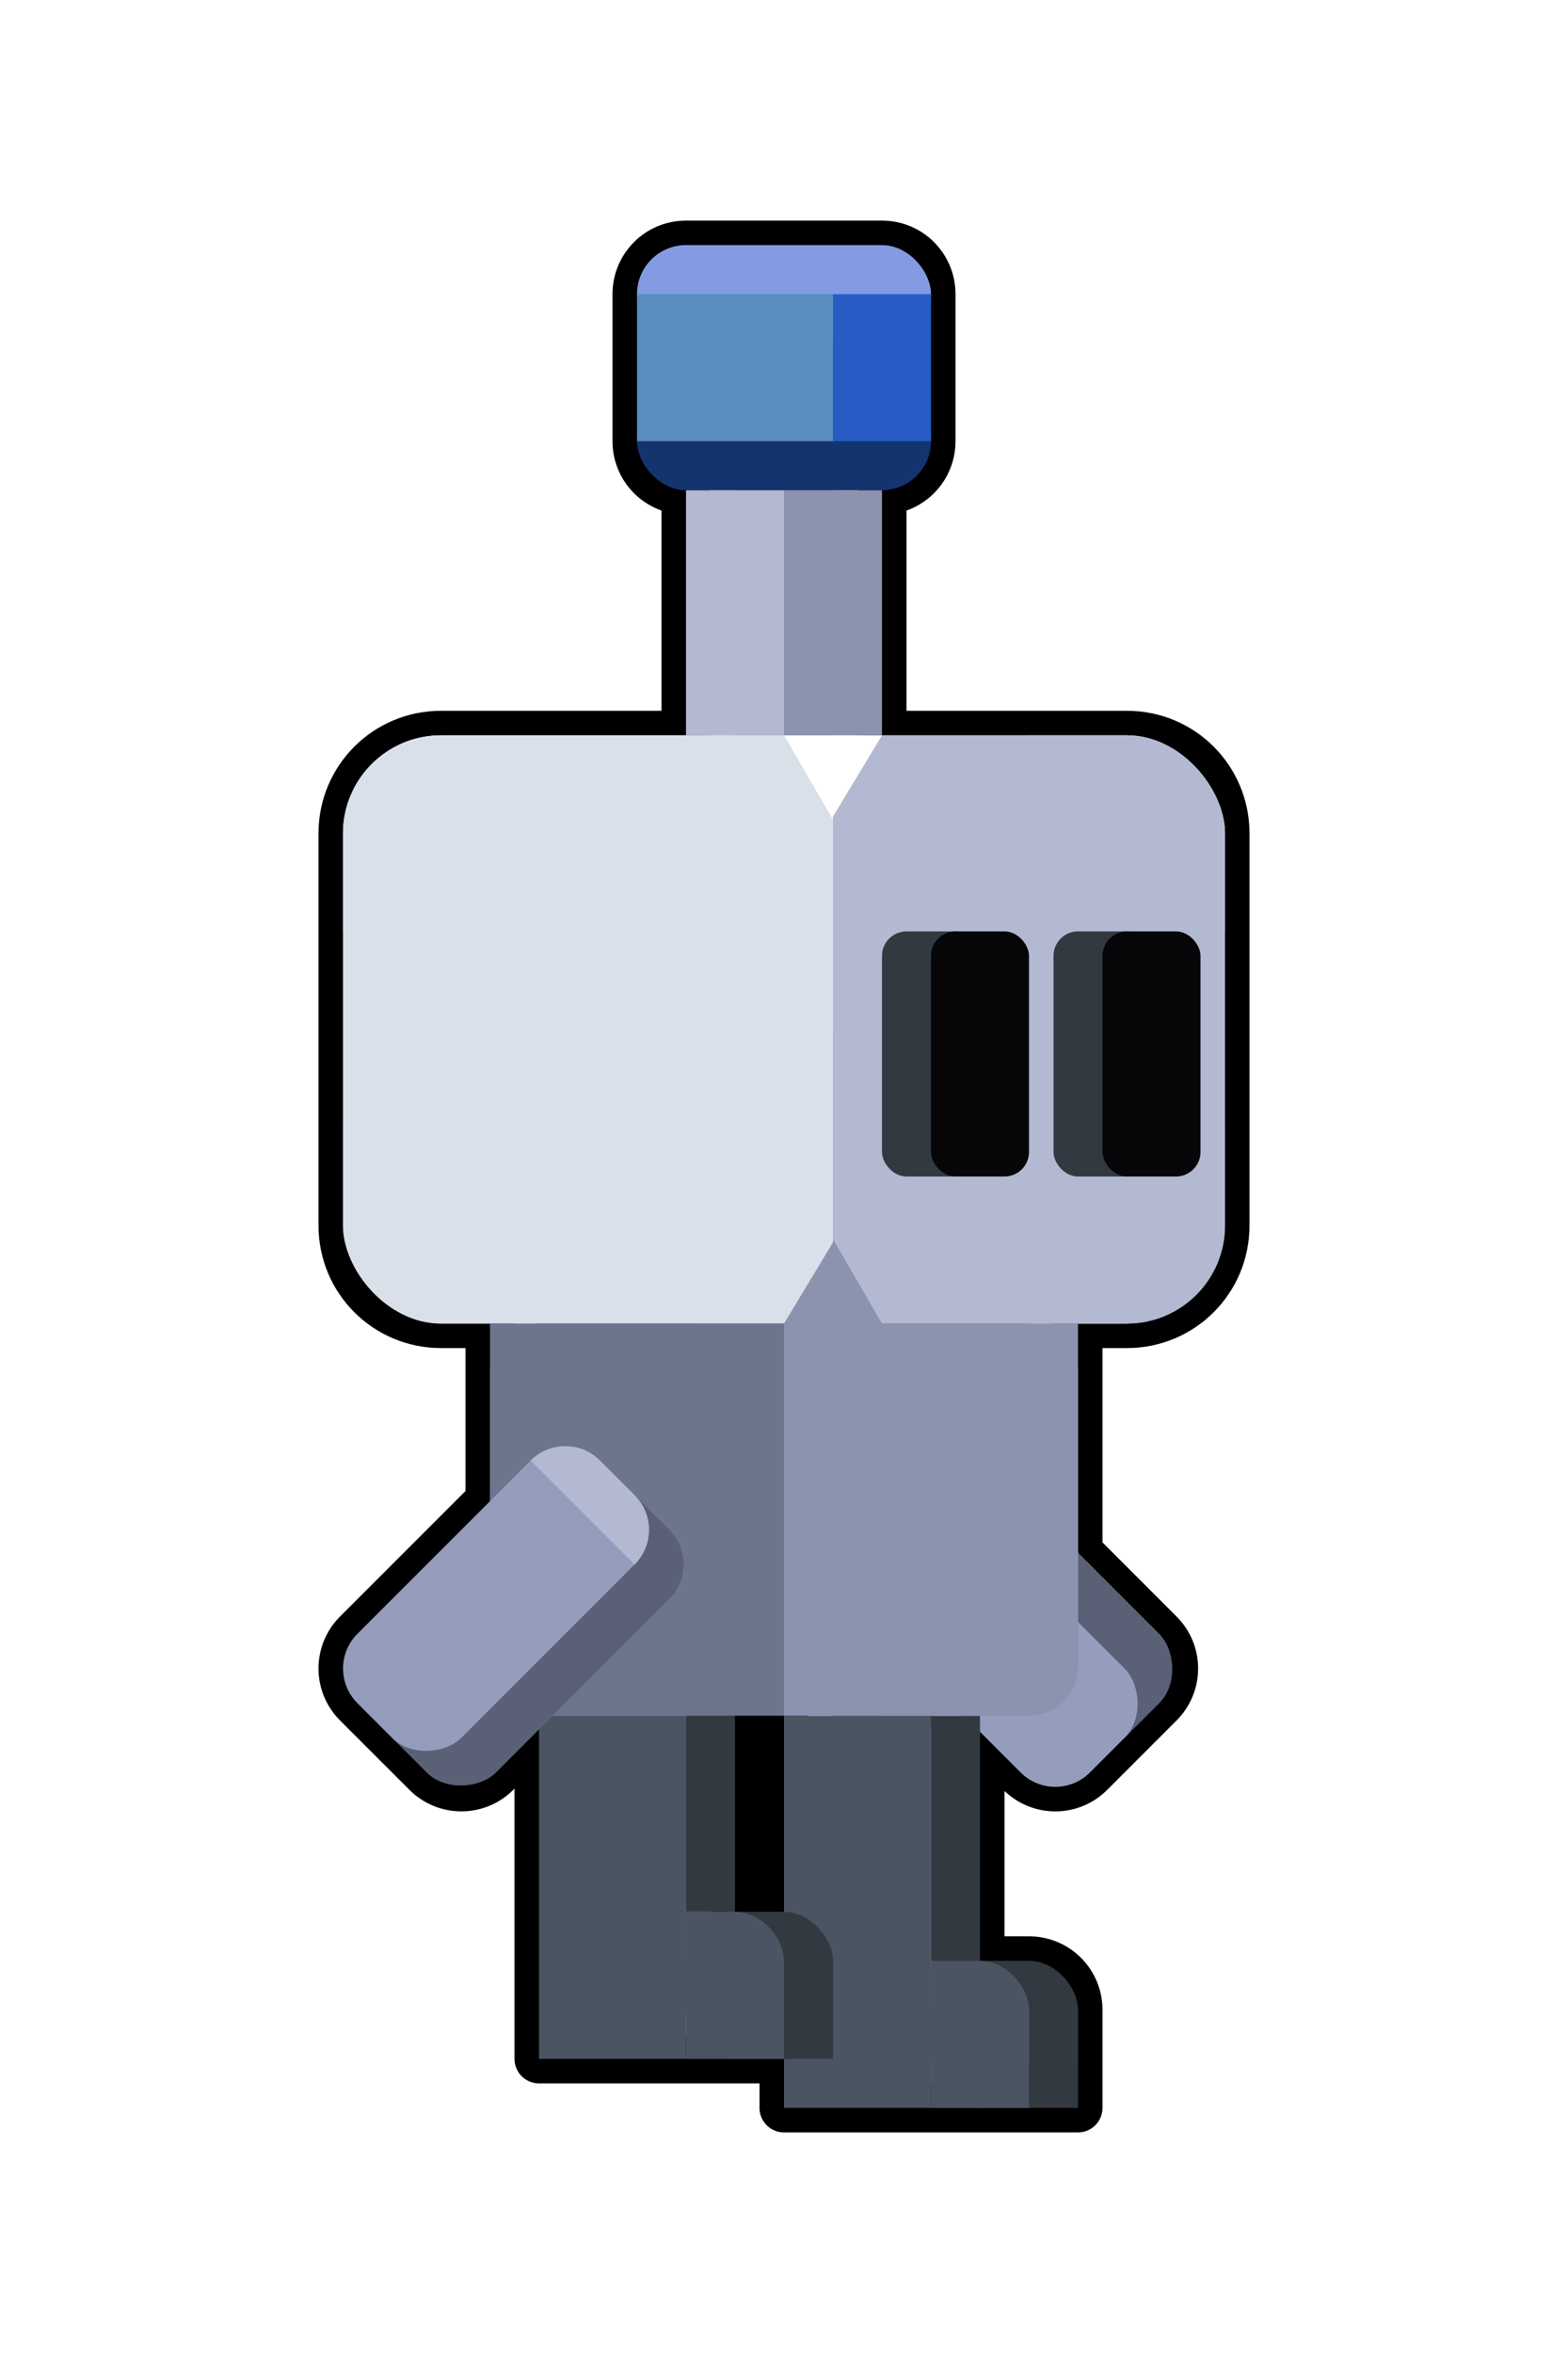 <?xml version="1.0" encoding="UTF-8" standalone="no"?>
<!-- Created with Inkscape (http://www.inkscape.org/) -->

<svg
   width="256"
   height="384"
   viewBox="0 0 256 384"
   version="1.1"
   id="svg5"
   inkscape:version="1.2.1 (9c6d41e410, 2022-07-14, custom)"
   sodipodi:docname="robot_hd_walk2_processed.svg"
   xmlns:inkscape="http://www.inkscape.org/namespaces/inkscape"
   xmlns:sodipodi="http://sodipodi.sourceforge.net/DTD/sodipodi-0.dtd"
   xmlns="http://www.w3.org/2000/svg"
   xmlns:svg="http://www.w3.org/2000/svg">
  <sodipodi:namedview
     id="namedview7"
     pagecolor="#505050"
     bordercolor="#eeeeee"
     borderopacity="1"
     inkscape:pageshadow="0"
     inkscape:pageopacity="0"
     inkscape:pagecheckerboard="0"
     inkscape:document-units="px"
     showgrid="false"
     units="px"
     width="1000px"
     scale-x="1"
     inkscape:zoom="1"
     inkscape:cx="170"
     inkscape:cy="151.5"
     inkscape:window-width="948"
     inkscape:window-height="989"
     inkscape:window-x="964"
     inkscape:window-y="38"
     inkscape:window-maximized="0"
     inkscape:current-layer="g7277"
     inkscape:showpageshadow="0"
     inkscape:deskcolor="#505050" />
  <defs
     id="defs2">
    <filter
       style="color-interpolation-filters:sRGB;"
       inkscape:label="Drop Shadow"
       id="filter8031"
       x="-0.267"
       y="-0.126"
       width="1.533"
       height="1.253">
      <feFlood
         flood-opacity="1"
         flood-color="rgb(0,0,0)"
         result="flood"
         id="feFlood8021" />
      <feComposite
         in="flood"
         in2="SourceGraphic"
         operator="in"
         result="composite1"
         id="feComposite8023" />
      <feGaussianBlur
         in="composite1"
         stdDeviation="16"
         result="blur"
         id="feGaussianBlur8025" />
      <feOffset
         dx="0"
         dy="0"
         result="offset"
         id="feOffset8027" />
      <feComposite
         in="SourceGraphic"
         in2="offset"
         operator="over"
         result="composite2"
         id="feComposite8029" />
    </filter>
  </defs>
  <g
     inkscape:label="Shadow"
     inkscape:groupmode="layer"
     id="g7277">
    <path
       id="path7275"
       style="fill:#5a6075;stroke-width:64;stroke-linecap:round;stroke-linejoin:round;paint-order:markers fill stroke;filter:url(#filter8031)"
       d="m 112,40 c -4.432,-7e-6 -8,3.568 -8,8 v 24 c 0,4.432 3.568,8 8,8 V 120 H 72 c -8.864,0 -16,7.136 -16,16 v 16 32 16 c 0,8.864 7.136,16 16,16 h 8 v 8 20.984 l -21.65,21.65 c -3.134,3.134 -3.134,8.181 0,11.314 l 5.658,5.656 5.656,5.656 c 3.134,3.134 8.181,3.134 11.314,0 L 88,282.24 V 336 h 24 8 8 v 8 h 24 24 v -16 c 0,-4.432 -3.568,-8 -8,-8 h -8 v -37.373 l 6.635,6.635 c 3.134,3.134 8.181,3.134 11.314,0 l 5.656,-5.656 5.656,-5.656 c 3.134,-3.134 3.134,-8.181 0,-11.314 L 176,253.373 V 224 216 h 8 c 8.864,0 16,-7.136 16,-16 v -16 -32 -16 c 0,-8.864 -7.136,-16 -16,-16 H 168 144 V 80 c 4.432,7e-6 8,-3.568 8,-8 V 48 c 0,-4.432 -3.568,-8 -8,-8 z M 120,280 h 8 v 32 h -8 z" />
  </g>
  <g
     inkscape:label="Outline"
     inkscape:groupmode="layer"
     id="layer1">
    <path
       id="path7644"
       style="fill:none;stroke:#ffffff;stroke-width:16;stroke-linecap:round;stroke-linejoin:round;stroke-dasharray:none;stroke-opacity:1;paint-order:markers fill stroke"
       d="m 112,40 c -4.432,-7e-6 -8,3.568 -8,8 v 24 c 0,4.432 3.568,8 8,8 V 120 H 72 c -8.864,0 -16,7.136 -16,16 v 16 32 16 c 0,8.864 7.136,16 16,16 h 8 v 8 20.984 l -21.65,21.65 c -3.134,3.134 -3.134,8.181 0,11.314 l 5.658,5.656 5.656,5.656 c 3.134,3.134 8.181,3.134 11.314,0 L 88,282.24 V 336 h 24 8 8 v 8 h 24 24 v -16 c 0,-4.432 -3.568,-8 -8,-8 h -8 v -37.373 l 6.635,6.635 c 3.134,3.134 8.181,3.134 11.314,0 l 5.656,-5.656 5.656,-5.656 c 3.134,-3.134 3.134,-8.181 0,-11.314 L 176,253.373 V 224 216 h 8 c 8.864,0 16,-7.136 16,-16 v -16 -32 -16 c 0,-8.864 -7.136,-16 -16,-16 H 168 144 V 80 c 4.432,7e-6 8,-3.568 8,-8 V 48 c 0,-4.432 -3.568,-8 -8,-8 z M 120,280 h 8 v 32 h -8 z" />
    <path
       id="rect6784"
       style="fill:none;stroke:#000000;stroke-width:8;stroke-linecap:round;stroke-linejoin:round;stroke-dasharray:none;stroke-opacity:1;paint-order:markers fill stroke"
       d="m 112,40 c -4.432,-7e-6 -8,3.568 -8,8 v 24 c 0,4.432 3.568,8 8,8 V 120 H 72 c -8.864,0 -16,7.136 -16,16 v 16 32 16 c 0,8.864 7.136,16 16,16 h 8 v 8 20.984 l -21.65,21.65 c -3.134,3.134 -3.134,8.181 0,11.314 l 5.658,5.656 5.656,5.656 c 3.134,3.134 8.181,3.134 11.314,0 L 88,282.24 V 336 h 24 8 8 v 8 h 24 24 v -16 c 0,-4.432 -3.568,-8 -8,-8 h -8 v -37.373 l 6.635,6.635 c 3.134,3.134 8.181,3.134 11.314,0 l 5.656,-5.656 5.656,-5.656 c 3.134,-3.134 3.134,-8.181 0,-11.314 L 176,253.373 V 224 216 h 8 c 8.864,0 16,-7.136 16,-16 v -16 -32 -16 c 0,-8.864 -7.136,-16 -16,-16 H 168 144 V 80 c 4.432,7e-6 8,-3.568 8,-8 V 48 c 0,-4.432 -3.568,-8 -8,-8 z M 120,280 h 8 v 32 h -8 z" />
  </g>
  <g
     inkscape:groupmode="layer"
     id="layer2"
     inkscape:label="Main">
    <g
       id="g27972"
       inkscape:label="ArmBack"
       transform="rotate(-45,153.811,172.054)">
      <g
         id="g27145"
         transform="translate(-16)"
         style="fill:#5a6075;fill-opacity:1">
        <rect
           style="fill:#5a6075;fill-opacity:1;stroke:none;stroke-width:64;stroke-linecap:round;stroke-linejoin:round;paint-order:markers fill stroke"
           id="rect26357"
           width="16"
           height="56"
           x="-128"
           y="216"
           transform="scale(-1,1)"
           ry="8" />
        <rect
           style="fill:#5a6075;fill-opacity:1;stroke:none;stroke-width:64;stroke-linecap:round;stroke-linejoin:round;paint-order:markers fill stroke"
           id="rect27139"
           width="8"
           height="56"
           x="-120"
           y="216"
           transform="scale(-1,1)" />
      </g>
      <rect
         style="fill:#949dbb;fill-opacity:1;stroke:none;stroke-width:64;stroke-linecap:round;stroke-linejoin:round;paint-order:markers fill stroke"
         id="rect24123"
         width="24"
         height="56"
         x="-104"
         y="216"
         transform="scale(-1,1)"
         ry="8" />
      <path
         id="rect27147"
         style="fill:#b3b9d1;fill-opacity:1;stroke:none;stroke-width:64;stroke-linecap:round;stroke-linejoin:round;paint-order:markers fill stroke"
         d="m -88,216 c 4.432,0 8,3.568 8,8 h -24 c 0,-4.432 3.568,-8 8,-8 z"
         transform="scale(-1,1)" />
    </g>
    <rect
       style="fill:#ffffff;fill-opacity:1;stroke-width:64;stroke-linecap:round;stroke-linejoin:round;paint-order:markers fill stroke"
       id="rect231"
       width="144"
       height="48"
       x="56"
       y="120"
       ry="16"
       inkscape:label="HeadShadeT" />
    <rect
       style="fill:#8b93af;fill-opacity:1;stroke-width:64;stroke-linecap:round;stroke-linejoin:round;paint-order:markers fill stroke"
       id="rect2982"
       width="144"
       height="48"
       x="56"
       y="168"
       ry="16"
       inkscape:label="HeadShadeB" />
    <g
       id="g12766"
       inkscape:label="HeadFaceL"
       transform="translate(0,24)">
      <rect
         style="fill:#dae0ea;fill-opacity:1;stroke-width:64;stroke-linecap:round;stroke-linejoin:round;paint-order:markers fill stroke"
         id="rect3762"
         width="48"
         height="96"
         x="56"
         y="96"
         ry="16" />
      <path
         style="fill:#dae0ea;fill-opacity:1;stroke:none;stroke-width:1px;stroke-linecap:butt;stroke-linejoin:miter;stroke-opacity:1"
         d="m 88,192 40,1.4e-4 8,-13.248 -2.4e-4,-68.988 L 128,96 H 88 Z"
         id="path12707"
         sodipodi:nodetypes="ccccccc" />
    </g>
    <g
       id="g12762"
       inkscape:label="HeadFaceR"
       transform="translate(0,24)">
      <rect
         style="fill:#b3b9d1;fill-opacity:1;stroke-width:64;stroke-linecap:round;stroke-linejoin:round;paint-order:markers fill stroke"
         id="rect6672"
         width="48"
         height="96"
         x="152"
         y="96"
         ry="16" />
      <path
         style="fill:#b3b9d1;fill-opacity:1;stroke:none;stroke-width:1px;stroke-linecap:butt;stroke-linejoin:miter;stroke-opacity:1"
         d="M 184,96 144,96 136,109.248 l 2.4e-4,68.988 8,13.764 h 40 z"
         id="path12758"
         sodipodi:nodetypes="ccccccc" />
    </g>
    <g
       id="g24057"
       inkscape:label="legR"
       transform="translate(8,24)">
      <g
         id="g15818">
        <rect
           style="fill:#333941;fill-opacity:1;stroke:none;stroke-width:64;stroke-linecap:round;stroke-linejoin:round;paint-order:markers fill stroke"
           id="rect15814"
           width="24"
           height="16"
           x="144"
           y="304" />
        <rect
           style="fill:#333941;fill-opacity:1;stroke:none;stroke-width:64;stroke-linecap:round;stroke-linejoin:round;paint-order:markers fill stroke"
           id="rect15754"
           width="24"
           height="24"
           x="144"
           y="296"
           ry="8" />
      </g>
      <rect
         style="fill:#4a5462;fill-opacity:1;stroke:none;stroke-width:64;stroke-linecap:round;stroke-linejoin:round;paint-order:markers fill stroke"
         id="rect15674"
         width="24"
         height="64"
         x="120"
         y="256" />
      <rect
         style="fill:#333941;fill-opacity:1;stroke:none;stroke-width:64;stroke-linecap:round;stroke-linejoin:round;paint-order:markers fill stroke"
         id="rect15752"
         width="8"
         height="40"
         x="144"
         y="256" />
      <g
         id="g15828">
        <rect
           style="fill:#4a5462;fill-opacity:1;stroke:none;stroke-width:64;stroke-linecap:round;stroke-linejoin:round;paint-order:markers fill stroke"
           id="rect15676"
           width="16"
           height="24"
           x="144"
           y="296"
           ry="8" />
        <rect
           style="fill:#4a5462;fill-opacity:1;stroke:none;stroke-width:64;stroke-linecap:round;stroke-linejoin:round;paint-order:markers fill stroke"
           id="rect15810"
           width="8"
           height="24"
           x="144"
           y="296" />
        <rect
           style="fill:#4a5462;fill-opacity:1;stroke:none;stroke-width:64;stroke-linecap:round;stroke-linejoin:round;paint-order:markers fill stroke"
           id="rect15812"
           width="8"
           height="16"
           x="152"
           y="304" />
      </g>
    </g>
    <g
       id="g24068"
       inkscape:label="legL"
       transform="translate(-8,16)">
      <rect
         style="fill:#4a5462;fill-opacity:1;stroke:none;stroke-width:64;stroke-linecap:round;stroke-linejoin:round;paint-order:markers fill stroke"
         id="rect13494"
         width="24"
         height="64"
         x="96"
         y="256" />
      <rect
         style="fill:#333941;fill-opacity:1;stroke:none;stroke-width:64;stroke-linecap:round;stroke-linejoin:round;paint-order:markers fill stroke"
         id="rect15750"
         width="8"
         height="40"
         x="120"
         y="256"
         inkscape:label="rect15750" />
      <g
         id="g15850"
         transform="translate(-24)">
        <rect
           style="fill:#333941;fill-opacity:1;stroke:none;stroke-width:64;stroke-linecap:round;stroke-linejoin:round;paint-order:markers fill stroke"
           id="rect15846"
           width="24"
           height="16"
           x="144"
           y="304" />
        <rect
           style="fill:#333941;fill-opacity:1;stroke:none;stroke-width:64;stroke-linecap:round;stroke-linejoin:round;paint-order:markers fill stroke"
           id="rect15848"
           width="24"
           height="24"
           x="144"
           y="296"
           ry="8" />
      </g>
      <g
         id="g15858"
         transform="translate(-24)">
        <rect
           style="fill:#4a5462;fill-opacity:1;stroke:none;stroke-width:64;stroke-linecap:round;stroke-linejoin:round;paint-order:markers fill stroke"
           id="rect15852"
           width="16"
           height="24"
           x="144"
           y="296"
           ry="8" />
        <rect
           style="fill:#4a5462;fill-opacity:1;stroke:none;stroke-width:64;stroke-linecap:round;stroke-linejoin:round;paint-order:markers fill stroke"
           id="rect15854"
           width="8"
           height="24"
           x="144"
           y="296" />
        <rect
           style="fill:#4a5462;fill-opacity:1;stroke:none;stroke-width:64;stroke-linecap:round;stroke-linejoin:round;paint-order:markers fill stroke"
           id="rect15856"
           width="8"
           height="16"
           x="152"
           y="304" />
      </g>
    </g>
    <g
       id="g15743"
       inkscape:label="bodyL"
       transform="translate(0,24)">
      <rect
         style="fill:#6d758d;fill-opacity:1;stroke-width:64;stroke-linecap:round;stroke-linejoin:round;paint-order:markers fill stroke"
         id="rect8230"
         width="48"
         height="56"
         x="80"
         y="192" />
      <rect
         style="fill:#6d758d;fill-opacity:1;stroke-width:64;stroke-linecap:round;stroke-linejoin:round;paint-order:markers fill stroke"
         id="rect15680"
         width="40"
         height="64"
         x="88"
         y="192" />
      <rect
         style="fill:#6d758d;fill-opacity:1;stroke-width:64;stroke-linecap:round;stroke-linejoin:round;paint-order:markers fill stroke"
         id="rect15682"
         width="40"
         height="64"
         x="80"
         y="192"
         ry="8" />
    </g>
    <g
       id="g15748"
       inkscape:label="bodyR"
       transform="translate(0,24)">
      <rect
         style="fill:#8b93af;fill-opacity:1;stroke-width:64;stroke-linecap:round;stroke-linejoin:round;paint-order:markers fill stroke"
         id="rect11914"
         width="48"
         height="56"
         x="128"
         y="192" />
      <rect
         style="fill:#8b93af;fill-opacity:1;stroke-width:64;stroke-linecap:round;stroke-linejoin:round;paint-order:markers fill stroke"
         id="rect15736"
         width="40"
         height="64"
         x="128"
         y="192" />
      <rect
         style="fill:#8b93af;fill-opacity:1;stroke-width:64;stroke-linecap:round;stroke-linejoin:round;paint-order:markers fill stroke"
         id="rect15738"
         width="40"
         height="64"
         x="136"
         y="192"
         ry="8" />
    </g>
    <g
       id="g24046"
       inkscape:label="Eyes"
       transform="translate(0,24)">
      <g
         id="g16652">
        <rect
           style="fill:#333941;fill-opacity:1;stroke:none;stroke-width:64;stroke-linecap:round;stroke-linejoin:round;paint-order:markers fill stroke"
           id="rect16642"
           width="16"
           height="40"
           x="172"
           y="128"
           ry="4" />
        <rect
           style="fill:#060608;fill-opacity:1;stroke:none;stroke-width:64;stroke-linecap:round;stroke-linejoin:round;paint-order:markers fill stroke"
           id="rect15860"
           width="16"
           height="40"
           x="180"
           y="128"
           ry="4" />
      </g>
      <g
         id="g16648"
         transform="translate(4)">
        <rect
           style="fill:#333941;fill-opacity:1;stroke:none;stroke-width:64;stroke-linecap:round;stroke-linejoin:round;paint-order:markers fill stroke"
           id="rect16644"
           width="16"
           height="40"
           x="140"
           y="128"
           ry="4" />
        <rect
           style="fill:#060608;fill-opacity:1;stroke:none;stroke-width:64;stroke-linecap:round;stroke-linejoin:round;paint-order:markers fill stroke"
           id="rect16640"
           width="16"
           height="40"
           x="148"
           y="128"
           ry="4" />
      </g>
    </g>
    <g
       id="g24038"
       inkscape:label="AntennaBase"
       transform="translate(0,24)">
      <rect
         style="fill:#b3b9d1;fill-opacity:1;stroke:none;stroke-width:64;stroke-linecap:round;stroke-linejoin:round;paint-order:markers fill stroke"
         id="rect17432"
         width="16"
         height="40"
         x="112"
         y="56" />
      <rect
         style="fill:#8b93af;fill-opacity:1;stroke:none;stroke-width:64;stroke-linecap:round;stroke-linejoin:round;paint-order:markers fill stroke"
         id="rect18886"
         width="16"
         height="40"
         x="128"
         y="56" />
    </g>
    <g
       id="g24034"
       inkscape:label="AntennaHead"
       transform="translate(0,24)">
      <rect
         style="fill:#14346f;fill-opacity:1;stroke:none;stroke-width:64;stroke-linecap:round;stroke-linejoin:round;paint-order:markers fill stroke"
         id="rect20340"
         width="48"
         height="16"
         x="104"
         y="40"
         ry="8" />
      <rect
         style="fill:#849be4;fill-opacity:1;stroke:none;stroke-width:64;stroke-linecap:round;stroke-linejoin:round;paint-order:markers fill stroke"
         id="rect21068"
         width="48"
         height="16"
         x="104"
         y="16"
         ry="8" />
      <rect
         style="fill:#588dbe;fill-opacity:1;stroke:none;stroke-width:64;stroke-linecap:round;stroke-linejoin:round;paint-order:markers fill stroke"
         id="rect21796"
         width="32"
         height="24"
         x="104"
         y="24" />
      <rect
         style="fill:#285cc4;fill-opacity:1;stroke:none;stroke-width:64;stroke-linecap:round;stroke-linejoin:round;paint-order:markers fill stroke"
         id="rect22576"
         width="16"
         height="24"
         x="136"
         y="24" />
    </g>
    <g
       id="g29665"
       inkscape:label="ArmFront"
       transform="rotate(45,65.995,239.184)">
      <g
         id="g29659"
         transform="translate(-16)"
         style="fill:#5a6075;fill-opacity:1">
        <rect
           style="fill:#5a6075;fill-opacity:1;stroke:none;stroke-width:64;stroke-linecap:round;stroke-linejoin:round;paint-order:markers fill stroke"
           id="rect29655"
           width="16"
           height="56"
           x="-128"
           y="216"
           transform="scale(-1,1)"
           ry="8" />
        <rect
           style="fill:#5a6075;fill-opacity:1;stroke:none;stroke-width:64;stroke-linecap:round;stroke-linejoin:round;paint-order:markers fill stroke"
           id="rect29657"
           width="8"
           height="56"
           x="-120"
           y="216"
           transform="scale(-1,1)" />
      </g>
      <rect
         style="fill:#949dbb;fill-opacity:1;stroke:none;stroke-width:64;stroke-linecap:round;stroke-linejoin:round;paint-order:markers fill stroke"
         id="rect29661"
         width="24"
         height="56"
         x="-104"
         y="216"
         transform="scale(-1,1)"
         ry="8" />
      <path
         id="path29663"
         style="fill:#b3b9d1;fill-opacity:1;stroke:none;stroke-width:64;stroke-linecap:round;stroke-linejoin:round;paint-order:markers fill stroke"
         d="m -88,216 c 4.432,0 8,3.568 8,8 h -24 c 0,-4.432 3.568,-8 8,-8 z"
         transform="scale(-1,1)" />
    </g>
  </g>
</svg>
